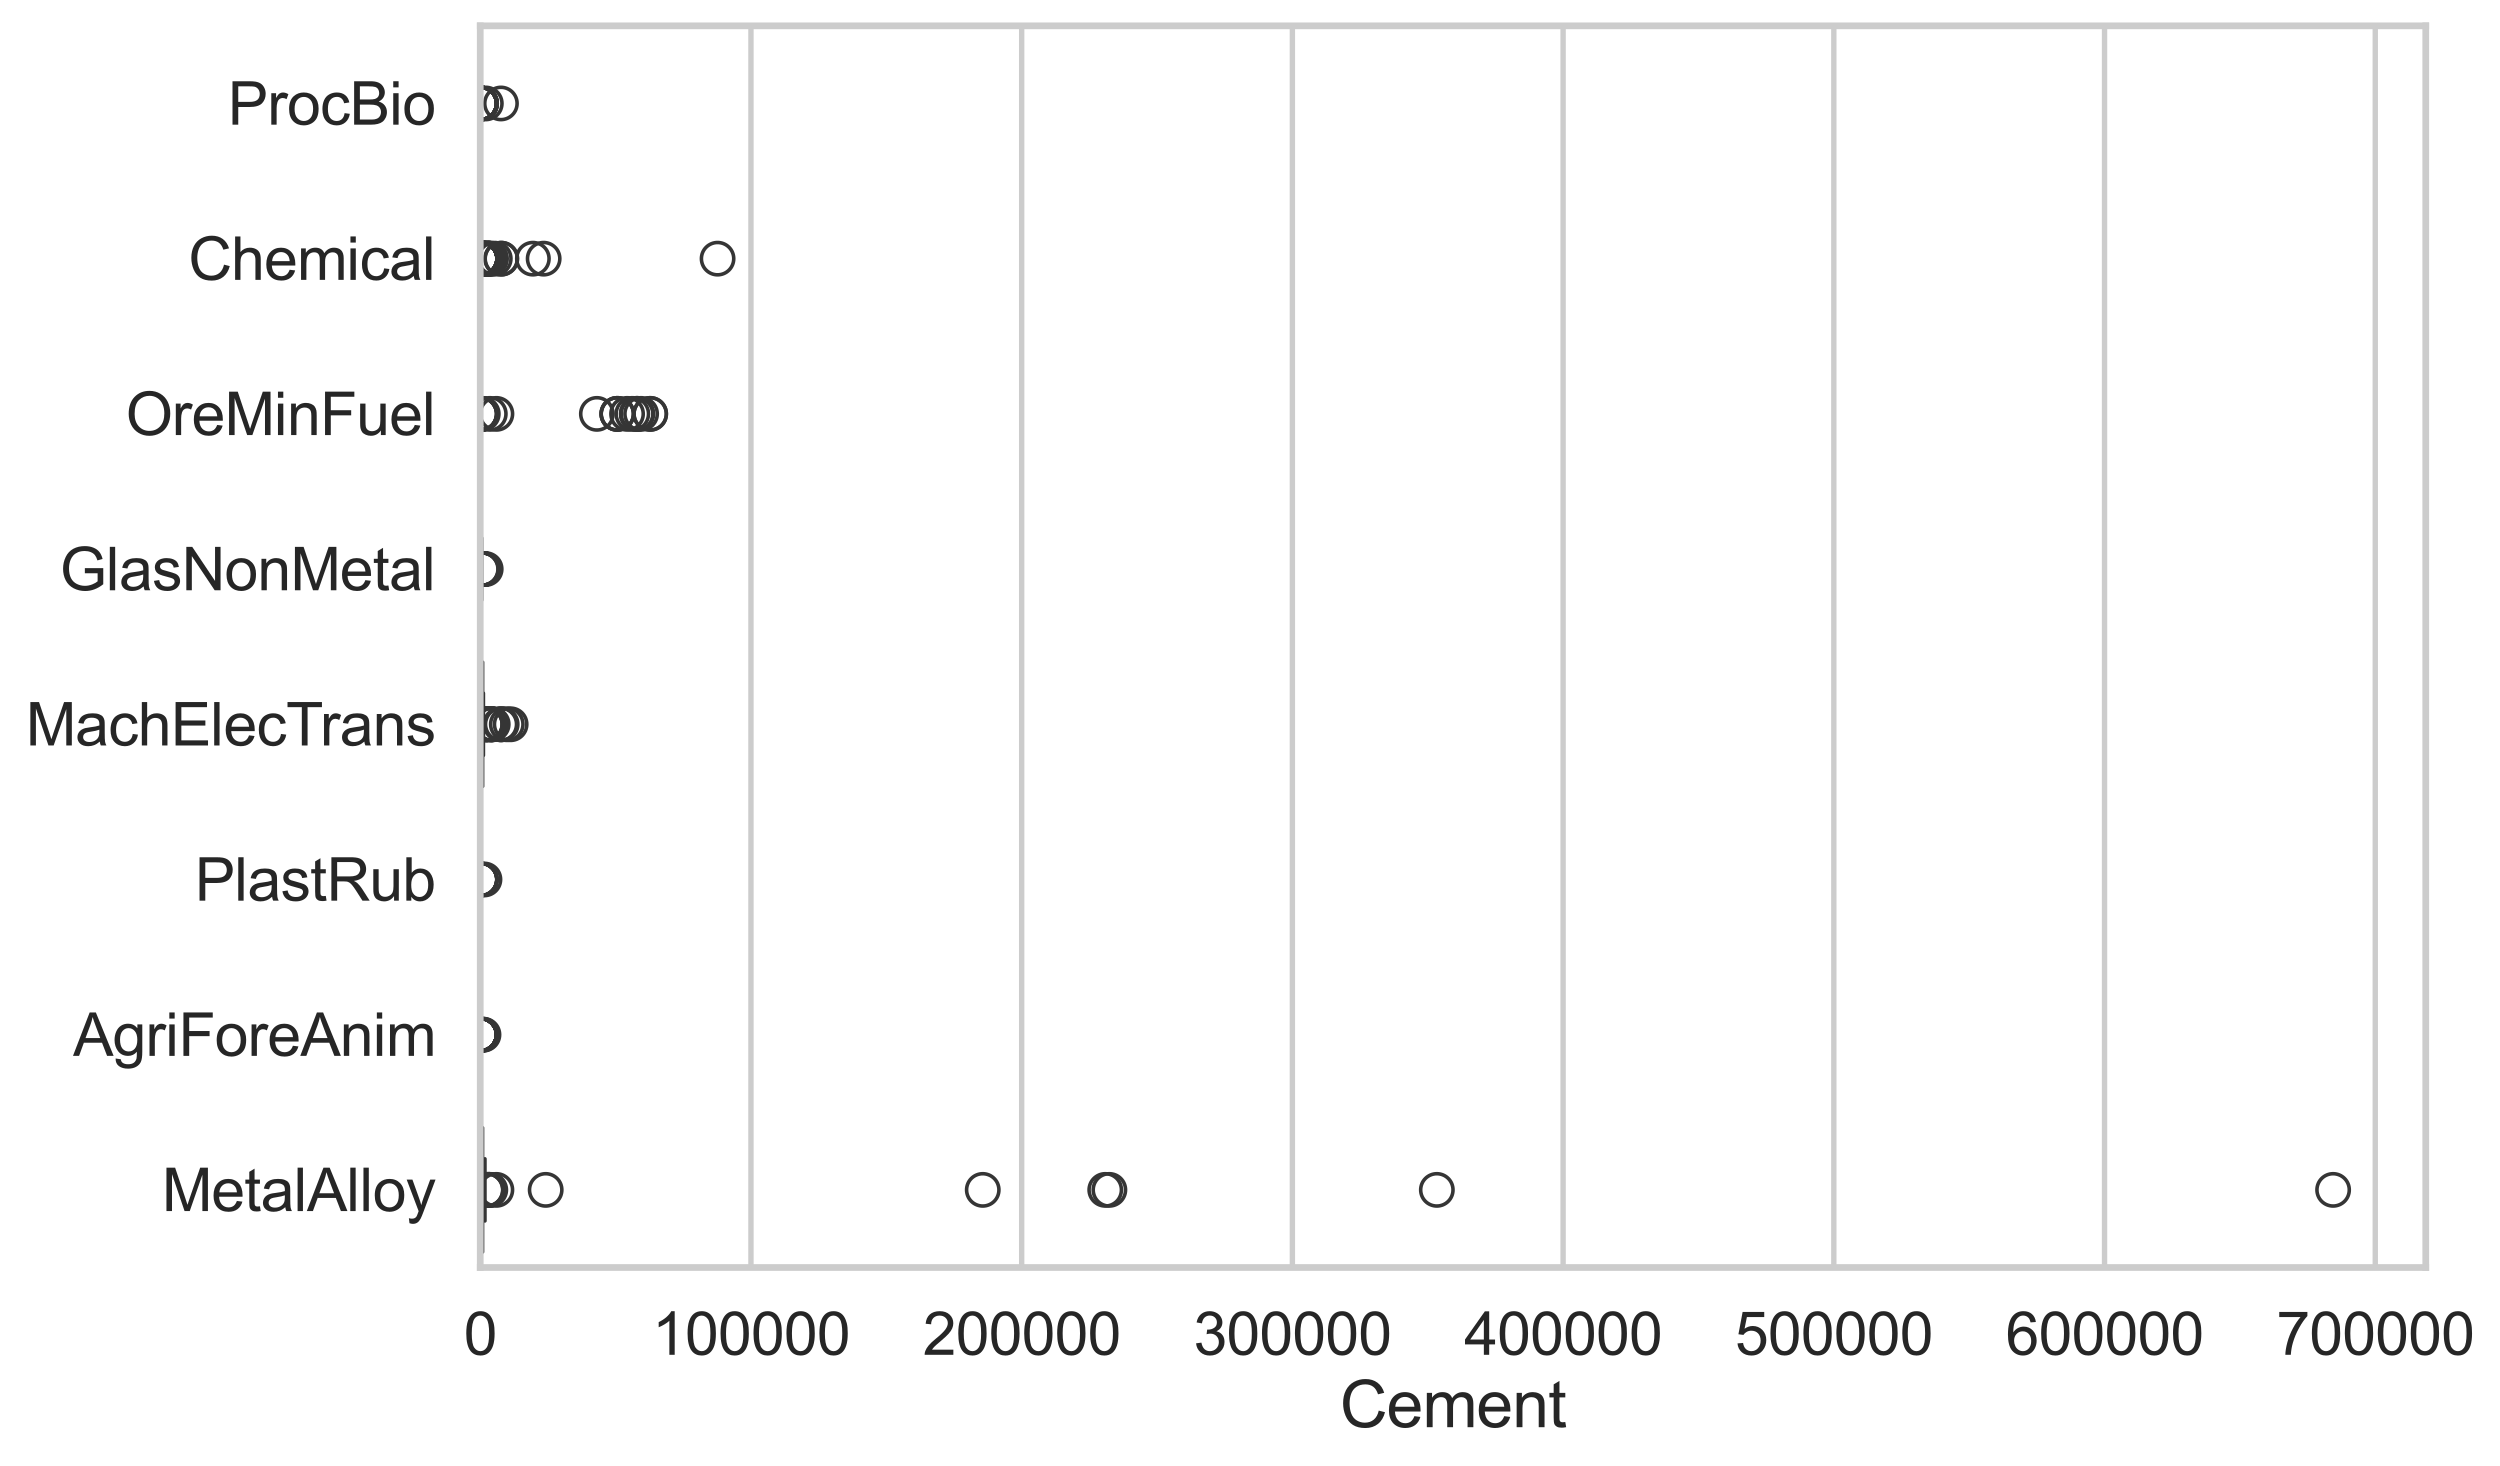 <?xml version="1.0" encoding="utf-8" standalone="no"?>
<!DOCTYPE svg PUBLIC "-//W3C//DTD SVG 1.1//EN"
  "http://www.w3.org/Graphics/SVG/1.1/DTD/svg11.dtd">
<svg xmlns:xlink="http://www.w3.org/1999/xlink" width="695.989pt" height="408.111pt" viewBox="0 0 695.989 408.111" xmlns="http://www.w3.org/2000/svg" version="1.1">
 <defs>
  <style type="text/css">*{stroke-linejoin: round; stroke-linecap: butt}</style>
 </defs>
 <g id="figure_1">
  <g id="patch_1">
   <path d="M 0 408.111 
L 695.989 408.111 
L 695.989 0 
L 0 0 
z
" style="fill: #ffffff"/>
  </g>
  <g id="axes_1">
   <g id="patch_2">
    <path d="M 133.697 352.86 
L 675.32 352.86 
L 675.32 7.2 
L 133.697 7.2 
z
" style="fill: #ffffff"/>
   </g>
   <g id="matplotlib.axis_1">
    <g id="xtick_1">
     <g id="line2d_1">
      <path d="M 133.697 352.86 
L 133.697 7.2 
" clip-path="url(#pc58d901921)" style="fill: none; stroke: #cccccc; stroke-width: 1.5; stroke-linecap: round"/>
     </g>
     <g id="text_1">
      <!-- 0 -->
      <g style="fill: #262626" transform="translate(129.109 377.17) scale(0.165 -0.165)">
       <defs>
        <path id="ArialMT-30" d="M 266 2259 
Q 266 3072 433 3567 
Q 600 4063 929 4331 
Q 1259 4600 1759 4600 
Q 2128 4600 2406 4451 
Q 2684 4303 2865 4023 
Q 3047 3744 3150 3342 
Q 3253 2941 3253 2259 
Q 3253 1453 3087 958 
Q 2922 463 2592 192 
Q 2263 -78 1759 -78 
Q 1097 -78 719 397 
Q 266 969 266 2259 
z
M 844 2259 
Q 844 1131 1108 757 
Q 1372 384 1759 384 
Q 2147 384 2411 759 
Q 2675 1134 2675 2259 
Q 2675 3391 2411 3762 
Q 2147 4134 1753 4134 
Q 1366 4134 1134 3806 
Q 844 3388 844 2259 
z
" transform="scale(0.016)"/>
       </defs>
       <use xlink:href="#ArialMT-30"/>
      </g>
     </g>
    </g>
    <g id="xtick_2">
     <g id="line2d_2">
      <path d="M 209.063 352.86 
L 209.063 7.2 
" clip-path="url(#pc58d901921)" style="fill: none; stroke: #cccccc; stroke-width: 1.5; stroke-linecap: round"/>
     </g>
     <g id="text_2">
      <!-- 100000 -->
      <g style="fill: #262626" transform="translate(181.537 377.17) scale(0.165 -0.165)">
       <defs>
        <path id="ArialMT-31" d="M 2384 0 
L 1822 0 
L 1822 3584 
Q 1619 3391 1289 3197 
Q 959 3003 697 2906 
L 697 3450 
Q 1169 3672 1522 3987 
Q 1875 4303 2022 4600 
L 2384 4600 
L 2384 0 
z
" transform="scale(0.016)"/>
       </defs>
       <use xlink:href="#ArialMT-31"/>
       <use xlink:href="#ArialMT-30" transform="translate(55.615 0)"/>
       <use xlink:href="#ArialMT-30" transform="translate(111.23 0)"/>
       <use xlink:href="#ArialMT-30" transform="translate(166.846 0)"/>
       <use xlink:href="#ArialMT-30" transform="translate(222.461 0)"/>
       <use xlink:href="#ArialMT-30" transform="translate(278.076 0)"/>
      </g>
     </g>
    </g>
    <g id="xtick_3">
     <g id="line2d_3">
      <path d="M 284.43 352.86 
L 284.43 7.2 
" clip-path="url(#pc58d901921)" style="fill: none; stroke: #cccccc; stroke-width: 1.5; stroke-linecap: round"/>
     </g>
     <g id="text_3">
      <!-- 200000 -->
      <g style="fill: #262626" transform="translate(256.903 377.17) scale(0.165 -0.165)">
       <defs>
        <path id="ArialMT-32" d="M 3222 541 
L 3222 0 
L 194 0 
Q 188 203 259 391 
Q 375 700 629 1000 
Q 884 1300 1366 1694 
Q 2113 2306 2375 2664 
Q 2638 3022 2638 3341 
Q 2638 3675 2398 3904 
Q 2159 4134 1775 4134 
Q 1369 4134 1125 3890 
Q 881 3647 878 3216 
L 300 3275 
Q 359 3922 746 4261 
Q 1134 4600 1788 4600 
Q 2447 4600 2831 4234 
Q 3216 3869 3216 3328 
Q 3216 3053 3103 2787 
Q 2991 2522 2730 2228 
Q 2469 1934 1863 1422 
Q 1356 997 1212 845 
Q 1069 694 975 541 
L 3222 541 
z
" transform="scale(0.016)"/>
       </defs>
       <use xlink:href="#ArialMT-32"/>
       <use xlink:href="#ArialMT-30" transform="translate(55.615 0)"/>
       <use xlink:href="#ArialMT-30" transform="translate(111.23 0)"/>
       <use xlink:href="#ArialMT-30" transform="translate(166.846 0)"/>
       <use xlink:href="#ArialMT-30" transform="translate(222.461 0)"/>
       <use xlink:href="#ArialMT-30" transform="translate(278.076 0)"/>
      </g>
     </g>
    </g>
    <g id="xtick_4">
     <g id="line2d_4">
      <path d="M 359.796 352.86 
L 359.796 7.2 
" clip-path="url(#pc58d901921)" style="fill: none; stroke: #cccccc; stroke-width: 1.5; stroke-linecap: round"/>
     </g>
     <g id="text_4">
      <!-- 300000 -->
      <g style="fill: #262626" transform="translate(332.27 377.17) scale(0.165 -0.165)">
       <defs>
        <path id="ArialMT-33" d="M 269 1209 
L 831 1284 
Q 928 806 1161 595 
Q 1394 384 1728 384 
Q 2125 384 2398 659 
Q 2672 934 2672 1341 
Q 2672 1728 2419 1979 
Q 2166 2231 1775 2231 
Q 1616 2231 1378 2169 
L 1441 2663 
Q 1497 2656 1531 2656 
Q 1891 2656 2178 2843 
Q 2466 3031 2466 3422 
Q 2466 3731 2256 3934 
Q 2047 4138 1716 4138 
Q 1388 4138 1169 3931 
Q 950 3725 888 3313 
L 325 3413 
Q 428 3978 793 4289 
Q 1159 4600 1703 4600 
Q 2078 4600 2393 4439 
Q 2709 4278 2876 4000 
Q 3044 3722 3044 3409 
Q 3044 3113 2884 2869 
Q 2725 2625 2413 2481 
Q 2819 2388 3044 2092 
Q 3269 1797 3269 1353 
Q 3269 753 2831 336 
Q 2394 -81 1725 -81 
Q 1122 -81 723 278 
Q 325 638 269 1209 
z
" transform="scale(0.016)"/>
       </defs>
       <use xlink:href="#ArialMT-33"/>
       <use xlink:href="#ArialMT-30" transform="translate(55.615 0)"/>
       <use xlink:href="#ArialMT-30" transform="translate(111.23 0)"/>
       <use xlink:href="#ArialMT-30" transform="translate(166.846 0)"/>
       <use xlink:href="#ArialMT-30" transform="translate(222.461 0)"/>
       <use xlink:href="#ArialMT-30" transform="translate(278.076 0)"/>
      </g>
     </g>
    </g>
    <g id="xtick_5">
     <g id="line2d_5">
      <path d="M 435.163 352.86 
L 435.163 7.2 
" clip-path="url(#pc58d901921)" style="fill: none; stroke: #cccccc; stroke-width: 1.5; stroke-linecap: round"/>
     </g>
     <g id="text_5">
      <!-- 400000 -->
      <g style="fill: #262626" transform="translate(407.636 377.17) scale(0.165 -0.165)">
       <defs>
        <path id="ArialMT-34" d="M 2069 0 
L 2069 1097 
L 81 1097 
L 81 1613 
L 2172 4581 
L 2631 4581 
L 2631 1613 
L 3250 1613 
L 3250 1097 
L 2631 1097 
L 2631 0 
L 2069 0 
z
M 2069 1613 
L 2069 3678 
L 634 1613 
L 2069 1613 
z
" transform="scale(0.016)"/>
       </defs>
       <use xlink:href="#ArialMT-34"/>
       <use xlink:href="#ArialMT-30" transform="translate(55.615 0)"/>
       <use xlink:href="#ArialMT-30" transform="translate(111.23 0)"/>
       <use xlink:href="#ArialMT-30" transform="translate(166.846 0)"/>
       <use xlink:href="#ArialMT-30" transform="translate(222.461 0)"/>
       <use xlink:href="#ArialMT-30" transform="translate(278.076 0)"/>
      </g>
     </g>
    </g>
    <g id="xtick_6">
     <g id="line2d_6">
      <path d="M 510.529 352.86 
L 510.529 7.2 
" clip-path="url(#pc58d901921)" style="fill: none; stroke: #cccccc; stroke-width: 1.5; stroke-linecap: round"/>
     </g>
     <g id="text_6">
      <!-- 500000 -->
      <g style="fill: #262626" transform="translate(483.003 377.17) scale(0.165 -0.165)">
       <defs>
        <path id="ArialMT-35" d="M 266 1200 
L 856 1250 
Q 922 819 1161 601 
Q 1400 384 1738 384 
Q 2144 384 2425 690 
Q 2706 997 2706 1503 
Q 2706 1984 2436 2262 
Q 2166 2541 1728 2541 
Q 1456 2541 1237 2417 
Q 1019 2294 894 2097 
L 366 2166 
L 809 4519 
L 3088 4519 
L 3088 3981 
L 1259 3981 
L 1013 2750 
Q 1425 3038 1878 3038 
Q 2478 3038 2890 2622 
Q 3303 2206 3303 1553 
Q 3303 931 2941 478 
Q 2500 -78 1738 -78 
Q 1113 -78 717 272 
Q 322 622 266 1200 
z
" transform="scale(0.016)"/>
       </defs>
       <use xlink:href="#ArialMT-35"/>
       <use xlink:href="#ArialMT-30" transform="translate(55.615 0)"/>
       <use xlink:href="#ArialMT-30" transform="translate(111.23 0)"/>
       <use xlink:href="#ArialMT-30" transform="translate(166.846 0)"/>
       <use xlink:href="#ArialMT-30" transform="translate(222.461 0)"/>
       <use xlink:href="#ArialMT-30" transform="translate(278.076 0)"/>
      </g>
     </g>
    </g>
    <g id="xtick_7">
     <g id="line2d_7">
      <path d="M 585.896 352.86 
L 585.896 7.2 
" clip-path="url(#pc58d901921)" style="fill: none; stroke: #cccccc; stroke-width: 1.5; stroke-linecap: round"/>
     </g>
     <g id="text_7">
      <!-- 600000 -->
      <g style="fill: #262626" transform="translate(558.369 377.17) scale(0.165 -0.165)">
       <defs>
        <path id="ArialMT-36" d="M 3184 3459 
L 2625 3416 
Q 2550 3747 2413 3897 
Q 2184 4138 1850 4138 
Q 1581 4138 1378 3988 
Q 1113 3794 959 3422 
Q 806 3050 800 2363 
Q 1003 2672 1297 2822 
Q 1591 2972 1913 2972 
Q 2475 2972 2870 2558 
Q 3266 2144 3266 1488 
Q 3266 1056 3080 686 
Q 2894 316 2569 119 
Q 2244 -78 1831 -78 
Q 1128 -78 684 439 
Q 241 956 241 2144 
Q 241 3472 731 4075 
Q 1159 4600 1884 4600 
Q 2425 4600 2770 4297 
Q 3116 3994 3184 3459 
z
M 888 1484 
Q 888 1194 1011 928 
Q 1134 663 1356 523 
Q 1578 384 1822 384 
Q 2178 384 2434 671 
Q 2691 959 2691 1453 
Q 2691 1928 2437 2201 
Q 2184 2475 1800 2475 
Q 1419 2475 1153 2201 
Q 888 1928 888 1484 
z
" transform="scale(0.016)"/>
       </defs>
       <use xlink:href="#ArialMT-36"/>
       <use xlink:href="#ArialMT-30" transform="translate(55.615 0)"/>
       <use xlink:href="#ArialMT-30" transform="translate(111.23 0)"/>
       <use xlink:href="#ArialMT-30" transform="translate(166.846 0)"/>
       <use xlink:href="#ArialMT-30" transform="translate(222.461 0)"/>
       <use xlink:href="#ArialMT-30" transform="translate(278.076 0)"/>
      </g>
     </g>
    </g>
    <g id="xtick_8">
     <g id="line2d_8">
      <path d="M 661.262 352.86 
L 661.262 7.2 
" clip-path="url(#pc58d901921)" style="fill: none; stroke: #cccccc; stroke-width: 1.5; stroke-linecap: round"/>
     </g>
     <g id="text_8">
      <!-- 700000 -->
      <g style="fill: #262626" transform="translate(633.735 377.17) scale(0.165 -0.165)">
       <defs>
        <path id="ArialMT-37" d="M 303 3981 
L 303 4522 
L 3269 4522 
L 3269 4084 
Q 2831 3619 2401 2847 
Q 1972 2075 1738 1259 
Q 1569 684 1522 0 
L 944 0 
Q 953 541 1156 1306 
Q 1359 2072 1739 2783 
Q 2119 3494 2547 3981 
L 303 3981 
z
" transform="scale(0.016)"/>
       </defs>
       <use xlink:href="#ArialMT-37"/>
       <use xlink:href="#ArialMT-30" transform="translate(55.615 0)"/>
       <use xlink:href="#ArialMT-30" transform="translate(111.23 0)"/>
       <use xlink:href="#ArialMT-30" transform="translate(166.846 0)"/>
       <use xlink:href="#ArialMT-30" transform="translate(222.461 0)"/>
       <use xlink:href="#ArialMT-30" transform="translate(278.076 0)"/>
      </g>
     </g>
    </g>
    <g id="text_9">
     <!-- Cement -->
     <g style="fill: #262626" transform="translate(372.997 397.334) scale(0.18 -0.18)">
      <defs>
       <path id="ArialMT-43" d="M 3763 1606 
L 4369 1453 
Q 4178 706 3683 314 
Q 3188 -78 2472 -78 
Q 1731 -78 1267 223 
Q 803 525 561 1097 
Q 319 1669 319 2325 
Q 319 3041 592 3573 
Q 866 4106 1370 4382 
Q 1875 4659 2481 4659 
Q 3169 4659 3637 4309 
Q 4106 3959 4291 3325 
L 3694 3184 
Q 3534 3684 3231 3912 
Q 2928 4141 2469 4141 
Q 1941 4141 1586 3887 
Q 1231 3634 1087 3207 
Q 944 2781 944 2328 
Q 944 1744 1114 1308 
Q 1284 872 1643 656 
Q 2003 441 2422 441 
Q 2931 441 3284 734 
Q 3638 1028 3763 1606 
z
" transform="scale(0.016)"/>
       <path id="ArialMT-65" d="M 2694 1069 
L 3275 997 
Q 3138 488 2766 206 
Q 2394 -75 1816 -75 
Q 1088 -75 661 373 
Q 234 822 234 1631 
Q 234 2469 665 2931 
Q 1097 3394 1784 3394 
Q 2450 3394 2872 2941 
Q 3294 2488 3294 1666 
Q 3294 1616 3291 1516 
L 816 1516 
Q 847 969 1125 678 
Q 1403 388 1819 388 
Q 2128 388 2347 550 
Q 2566 713 2694 1069 
z
M 847 1978 
L 2700 1978 
Q 2663 2397 2488 2606 
Q 2219 2931 1791 2931 
Q 1403 2931 1139 2672 
Q 875 2413 847 1978 
z
" transform="scale(0.016)"/>
       <path id="ArialMT-6d" d="M 422 0 
L 422 3319 
L 925 3319 
L 925 2853 
Q 1081 3097 1340 3245 
Q 1600 3394 1931 3394 
Q 2300 3394 2536 3241 
Q 2772 3088 2869 2813 
Q 3263 3394 3894 3394 
Q 4388 3394 4653 3120 
Q 4919 2847 4919 2278 
L 4919 0 
L 4359 0 
L 4359 2091 
Q 4359 2428 4304 2576 
Q 4250 2725 4106 2815 
Q 3963 2906 3769 2906 
Q 3419 2906 3187 2673 
Q 2956 2441 2956 1928 
L 2956 0 
L 2394 0 
L 2394 2156 
Q 2394 2531 2256 2718 
Q 2119 2906 1806 2906 
Q 1569 2906 1367 2781 
Q 1166 2656 1075 2415 
Q 984 2175 984 1722 
L 984 0 
L 422 0 
z
" transform="scale(0.016)"/>
       <path id="ArialMT-6e" d="M 422 0 
L 422 3319 
L 928 3319 
L 928 2847 
Q 1294 3394 1984 3394 
Q 2284 3394 2536 3286 
Q 2788 3178 2913 3003 
Q 3038 2828 3088 2588 
Q 3119 2431 3119 2041 
L 3119 0 
L 2556 0 
L 2556 2019 
Q 2556 2363 2490 2533 
Q 2425 2703 2258 2804 
Q 2091 2906 1866 2906 
Q 1506 2906 1245 2678 
Q 984 2450 984 1813 
L 984 0 
L 422 0 
z
" transform="scale(0.016)"/>
       <path id="ArialMT-74" d="M 1650 503 
L 1731 6 
Q 1494 -44 1306 -44 
Q 1000 -44 831 53 
Q 663 150 594 308 
Q 525 466 525 972 
L 525 2881 
L 113 2881 
L 113 3319 
L 525 3319 
L 525 4141 
L 1084 4478 
L 1084 3319 
L 1650 3319 
L 1650 2881 
L 1084 2881 
L 1084 941 
Q 1084 700 1114 631 
Q 1144 563 1211 522 
Q 1278 481 1403 481 
Q 1497 481 1650 503 
z
" transform="scale(0.016)"/>
      </defs>
      <use xlink:href="#ArialMT-43"/>
      <use xlink:href="#ArialMT-65" transform="translate(72.217 0)"/>
      <use xlink:href="#ArialMT-6d" transform="translate(127.832 0)"/>
      <use xlink:href="#ArialMT-65" transform="translate(211.133 0)"/>
      <use xlink:href="#ArialMT-6e" transform="translate(266.748 0)"/>
      <use xlink:href="#ArialMT-74" transform="translate(322.363 0)"/>
     </g>
    </g>
   </g>
   <g id="matplotlib.axis_2">
    <g id="ytick_1">
     <g id="text_10">
      <!-- ProcBio -->
      <g style="fill: #262626" transform="translate(63.424 34.709) scale(0.165 -0.165)">
       <defs>
        <path id="ArialMT-50" d="M 494 0 
L 494 4581 
L 2222 4581 
Q 2678 4581 2919 4538 
Q 3256 4481 3484 4323 
Q 3713 4166 3852 3881 
Q 3991 3597 3991 3256 
Q 3991 2672 3619 2267 
Q 3247 1863 2275 1863 
L 1100 1863 
L 1100 0 
L 494 0 
z
M 1100 2403 
L 2284 2403 
Q 2872 2403 3119 2622 
Q 3366 2841 3366 3238 
Q 3366 3525 3220 3729 
Q 3075 3934 2838 4000 
Q 2684 4041 2272 4041 
L 1100 4041 
L 1100 2403 
z
" transform="scale(0.016)"/>
        <path id="ArialMT-72" d="M 416 0 
L 416 3319 
L 922 3319 
L 922 2816 
Q 1116 3169 1280 3281 
Q 1444 3394 1641 3394 
Q 1925 3394 2219 3213 
L 2025 2691 
Q 1819 2813 1613 2813 
Q 1428 2813 1281 2702 
Q 1134 2591 1072 2394 
Q 978 2094 978 1738 
L 978 0 
L 416 0 
z
" transform="scale(0.016)"/>
        <path id="ArialMT-6f" d="M 213 1659 
Q 213 2581 725 3025 
Q 1153 3394 1769 3394 
Q 2453 3394 2887 2945 
Q 3322 2497 3322 1706 
Q 3322 1066 3130 698 
Q 2938 331 2570 128 
Q 2203 -75 1769 -75 
Q 1072 -75 642 372 
Q 213 819 213 1659 
z
M 791 1659 
Q 791 1022 1069 705 
Q 1347 388 1769 388 
Q 2188 388 2466 706 
Q 2744 1025 2744 1678 
Q 2744 2294 2464 2611 
Q 2184 2928 1769 2928 
Q 1347 2928 1069 2612 
Q 791 2297 791 1659 
z
" transform="scale(0.016)"/>
        <path id="ArialMT-63" d="M 2588 1216 
L 3141 1144 
Q 3050 572 2676 248 
Q 2303 -75 1759 -75 
Q 1078 -75 664 370 
Q 250 816 250 1647 
Q 250 2184 428 2587 
Q 606 2991 970 3192 
Q 1334 3394 1763 3394 
Q 2303 3394 2647 3120 
Q 2991 2847 3088 2344 
L 2541 2259 
Q 2463 2594 2264 2762 
Q 2066 2931 1784 2931 
Q 1359 2931 1093 2626 
Q 828 2322 828 1663 
Q 828 994 1084 691 
Q 1341 388 1753 388 
Q 2084 388 2306 591 
Q 2528 794 2588 1216 
z
" transform="scale(0.016)"/>
        <path id="ArialMT-42" d="M 469 0 
L 469 4581 
L 2188 4581 
Q 2713 4581 3030 4442 
Q 3347 4303 3526 4014 
Q 3706 3725 3706 3409 
Q 3706 3116 3547 2856 
Q 3388 2597 3066 2438 
Q 3481 2316 3704 2022 
Q 3928 1728 3928 1328 
Q 3928 1006 3792 729 
Q 3656 453 3456 303 
Q 3256 153 2954 76 
Q 2653 0 2216 0 
L 469 0 
z
M 1075 2656 
L 2066 2656 
Q 2469 2656 2644 2709 
Q 2875 2778 2992 2937 
Q 3109 3097 3109 3338 
Q 3109 3566 3000 3739 
Q 2891 3913 2687 3977 
Q 2484 4041 1991 4041 
L 1075 4041 
L 1075 2656 
z
M 1075 541 
L 2216 541 
Q 2509 541 2628 563 
Q 2838 600 2978 687 
Q 3119 775 3209 942 
Q 3300 1109 3300 1328 
Q 3300 1584 3169 1773 
Q 3038 1963 2805 2039 
Q 2572 2116 2134 2116 
L 1075 2116 
L 1075 541 
z
" transform="scale(0.016)"/>
        <path id="ArialMT-69" d="M 425 3934 
L 425 4581 
L 988 4581 
L 988 3934 
L 425 3934 
z
M 425 0 
L 425 3319 
L 988 3319 
L 988 0 
L 425 0 
z
" transform="scale(0.016)"/>
       </defs>
       <use xlink:href="#ArialMT-50"/>
       <use xlink:href="#ArialMT-72" transform="translate(66.699 0)"/>
       <use xlink:href="#ArialMT-6f" transform="translate(100 0)"/>
       <use xlink:href="#ArialMT-63" transform="translate(155.615 0)"/>
       <use xlink:href="#ArialMT-42" transform="translate(205.615 0)"/>
       <use xlink:href="#ArialMT-69" transform="translate(272.314 0)"/>
       <use xlink:href="#ArialMT-6f" transform="translate(294.531 0)"/>
      </g>
     </g>
    </g>
    <g id="ytick_2">
     <g id="text_11">
      <!-- Chemical -->
      <g style="fill: #262626" transform="translate(52.428 77.916) scale(0.165 -0.165)">
       <defs>
        <path id="ArialMT-68" d="M 422 0 
L 422 4581 
L 984 4581 
L 984 2938 
Q 1378 3394 1978 3394 
Q 2347 3394 2619 3248 
Q 2891 3103 3008 2847 
Q 3125 2591 3125 2103 
L 3125 0 
L 2563 0 
L 2563 2103 
Q 2563 2525 2380 2717 
Q 2197 2909 1863 2909 
Q 1613 2909 1392 2779 
Q 1172 2650 1078 2428 
Q 984 2206 984 1816 
L 984 0 
L 422 0 
z
" transform="scale(0.016)"/>
        <path id="ArialMT-61" d="M 2588 409 
Q 2275 144 1986 34 
Q 1697 -75 1366 -75 
Q 819 -75 525 192 
Q 231 459 231 875 
Q 231 1119 342 1320 
Q 453 1522 633 1644 
Q 813 1766 1038 1828 
Q 1203 1872 1538 1913 
Q 2219 1994 2541 2106 
Q 2544 2222 2544 2253 
Q 2544 2597 2384 2738 
Q 2169 2928 1744 2928 
Q 1347 2928 1158 2789 
Q 969 2650 878 2297 
L 328 2372 
Q 403 2725 575 2942 
Q 747 3159 1072 3276 
Q 1397 3394 1825 3394 
Q 2250 3394 2515 3294 
Q 2781 3194 2906 3042 
Q 3031 2891 3081 2659 
Q 3109 2516 3109 2141 
L 3109 1391 
Q 3109 606 3145 398 
Q 3181 191 3288 0 
L 2700 0 
Q 2613 175 2588 409 
z
M 2541 1666 
Q 2234 1541 1622 1453 
Q 1275 1403 1131 1340 
Q 988 1278 909 1158 
Q 831 1038 831 891 
Q 831 666 1001 516 
Q 1172 366 1500 366 
Q 1825 366 2078 508 
Q 2331 650 2450 897 
Q 2541 1088 2541 1459 
L 2541 1666 
z
" transform="scale(0.016)"/>
        <path id="ArialMT-6c" d="M 409 0 
L 409 4581 
L 972 4581 
L 972 0 
L 409 0 
z
" transform="scale(0.016)"/>
       </defs>
       <use xlink:href="#ArialMT-43"/>
       <use xlink:href="#ArialMT-68" transform="translate(72.217 0)"/>
       <use xlink:href="#ArialMT-65" transform="translate(127.832 0)"/>
       <use xlink:href="#ArialMT-6d" transform="translate(183.447 0)"/>
       <use xlink:href="#ArialMT-69" transform="translate(266.748 0)"/>
       <use xlink:href="#ArialMT-63" transform="translate(288.965 0)"/>
       <use xlink:href="#ArialMT-61" transform="translate(338.965 0)"/>
       <use xlink:href="#ArialMT-6c" transform="translate(394.58 0)"/>
      </g>
     </g>
    </g>
    <g id="ytick_3">
     <g id="text_12">
      <!-- OreMinFuel -->
      <g style="fill: #262626" transform="translate(35.013 121.124) scale(0.165 -0.165)">
       <defs>
        <path id="ArialMT-4f" d="M 309 2231 
Q 309 3372 921 4017 
Q 1534 4663 2503 4663 
Q 3138 4663 3647 4359 
Q 4156 4056 4423 3514 
Q 4691 2972 4691 2284 
Q 4691 1588 4409 1038 
Q 4128 488 3612 205 
Q 3097 -78 2500 -78 
Q 1853 -78 1343 234 
Q 834 547 571 1087 
Q 309 1628 309 2231 
z
M 934 2222 
Q 934 1394 1379 917 
Q 1825 441 2497 441 
Q 3181 441 3623 922 
Q 4066 1403 4066 2288 
Q 4066 2847 3877 3264 
Q 3688 3681 3323 3911 
Q 2959 4141 2506 4141 
Q 1863 4141 1398 3698 
Q 934 3256 934 2222 
z
" transform="scale(0.016)"/>
        <path id="ArialMT-4d" d="M 475 0 
L 475 4581 
L 1388 4581 
L 2472 1338 
Q 2622 884 2691 659 
Q 2769 909 2934 1394 
L 4031 4581 
L 4847 4581 
L 4847 0 
L 4263 0 
L 4263 3834 
L 2931 0 
L 2384 0 
L 1059 3900 
L 1059 0 
L 475 0 
z
" transform="scale(0.016)"/>
        <path id="ArialMT-46" d="M 525 0 
L 525 4581 
L 3616 4581 
L 3616 4041 
L 1131 4041 
L 1131 2622 
L 3281 2622 
L 3281 2081 
L 1131 2081 
L 1131 0 
L 525 0 
z
" transform="scale(0.016)"/>
        <path id="ArialMT-75" d="M 2597 0 
L 2597 488 
Q 2209 -75 1544 -75 
Q 1250 -75 995 37 
Q 741 150 617 320 
Q 494 491 444 738 
Q 409 903 409 1263 
L 409 3319 
L 972 3319 
L 972 1478 
Q 972 1038 1006 884 
Q 1059 663 1231 536 
Q 1403 409 1656 409 
Q 1909 409 2131 539 
Q 2353 669 2445 892 
Q 2538 1116 2538 1541 
L 2538 3319 
L 3100 3319 
L 3100 0 
L 2597 0 
z
" transform="scale(0.016)"/>
       </defs>
       <use xlink:href="#ArialMT-4f"/>
       <use xlink:href="#ArialMT-72" transform="translate(77.783 0)"/>
       <use xlink:href="#ArialMT-65" transform="translate(111.084 0)"/>
       <use xlink:href="#ArialMT-4d" transform="translate(166.699 0)"/>
       <use xlink:href="#ArialMT-69" transform="translate(250 0)"/>
       <use xlink:href="#ArialMT-6e" transform="translate(272.217 0)"/>
       <use xlink:href="#ArialMT-46" transform="translate(327.832 0)"/>
       <use xlink:href="#ArialMT-75" transform="translate(388.916 0)"/>
       <use xlink:href="#ArialMT-65" transform="translate(444.531 0)"/>
       <use xlink:href="#ArialMT-6c" transform="translate(500.146 0)"/>
      </g>
     </g>
    </g>
    <g id="ytick_4">
     <g id="text_13">
      <!-- GlasNonMetal -->
      <g style="fill: #262626" transform="translate(16.659 164.331) scale(0.165 -0.165)">
       <defs>
        <path id="ArialMT-47" d="M 2638 1797 
L 2638 2334 
L 4578 2338 
L 4578 638 
Q 4131 281 3656 101 
Q 3181 -78 2681 -78 
Q 2006 -78 1454 211 
Q 903 500 622 1047 
Q 341 1594 341 2269 
Q 341 2938 620 3517 
Q 900 4097 1425 4378 
Q 1950 4659 2634 4659 
Q 3131 4659 3532 4498 
Q 3934 4338 4162 4050 
Q 4391 3763 4509 3300 
L 3963 3150 
Q 3859 3500 3706 3700 
Q 3553 3900 3268 4020 
Q 2984 4141 2638 4141 
Q 2222 4141 1919 4014 
Q 1616 3888 1430 3681 
Q 1244 3475 1141 3228 
Q 966 2803 966 2306 
Q 966 1694 1177 1281 
Q 1388 869 1791 669 
Q 2194 469 2647 469 
Q 3041 469 3416 620 
Q 3791 772 3984 944 
L 3984 1797 
L 2638 1797 
z
" transform="scale(0.016)"/>
        <path id="ArialMT-73" d="M 197 991 
L 753 1078 
Q 800 744 1014 566 
Q 1228 388 1613 388 
Q 2000 388 2187 545 
Q 2375 703 2375 916 
Q 2375 1106 2209 1216 
Q 2094 1291 1634 1406 
Q 1016 1563 777 1677 
Q 538 1791 414 1992 
Q 291 2194 291 2438 
Q 291 2659 392 2848 
Q 494 3038 669 3163 
Q 800 3259 1026 3326 
Q 1253 3394 1513 3394 
Q 1903 3394 2198 3281 
Q 2494 3169 2634 2976 
Q 2775 2784 2828 2463 
L 2278 2388 
Q 2241 2644 2061 2787 
Q 1881 2931 1553 2931 
Q 1166 2931 1000 2803 
Q 834 2675 834 2503 
Q 834 2394 903 2306 
Q 972 2216 1119 2156 
Q 1203 2125 1616 2013 
Q 2213 1853 2448 1751 
Q 2684 1650 2818 1456 
Q 2953 1263 2953 975 
Q 2953 694 2789 445 
Q 2625 197 2315 61 
Q 2006 -75 1616 -75 
Q 969 -75 630 194 
Q 291 463 197 991 
z
" transform="scale(0.016)"/>
        <path id="ArialMT-4e" d="M 488 0 
L 488 4581 
L 1109 4581 
L 3516 984 
L 3516 4581 
L 4097 4581 
L 4097 0 
L 3475 0 
L 1069 3600 
L 1069 0 
L 488 0 
z
" transform="scale(0.016)"/>
       </defs>
       <use xlink:href="#ArialMT-47"/>
       <use xlink:href="#ArialMT-6c" transform="translate(77.783 0)"/>
       <use xlink:href="#ArialMT-61" transform="translate(100 0)"/>
       <use xlink:href="#ArialMT-73" transform="translate(155.615 0)"/>
       <use xlink:href="#ArialMT-4e" transform="translate(205.615 0)"/>
       <use xlink:href="#ArialMT-6f" transform="translate(277.832 0)"/>
       <use xlink:href="#ArialMT-6e" transform="translate(333.447 0)"/>
       <use xlink:href="#ArialMT-4d" transform="translate(389.062 0)"/>
       <use xlink:href="#ArialMT-65" transform="translate(472.363 0)"/>
       <use xlink:href="#ArialMT-74" transform="translate(527.979 0)"/>
       <use xlink:href="#ArialMT-61" transform="translate(555.762 0)"/>
       <use xlink:href="#ArialMT-6c" transform="translate(611.377 0)"/>
      </g>
     </g>
    </g>
    <g id="ytick_5">
     <g id="text_14">
      <!-- MachElecTrans -->
      <g style="fill: #262626" transform="translate(7.2 207.539) scale(0.165 -0.165)">
       <defs>
        <path id="ArialMT-45" d="M 506 0 
L 506 4581 
L 3819 4581 
L 3819 4041 
L 1113 4041 
L 1113 2638 
L 3647 2638 
L 3647 2100 
L 1113 2100 
L 1113 541 
L 3925 541 
L 3925 0 
L 506 0 
z
" transform="scale(0.016)"/>
        <path id="ArialMT-54" d="M 1659 0 
L 1659 4041 
L 150 4041 
L 150 4581 
L 3781 4581 
L 3781 4041 
L 2266 4041 
L 2266 0 
L 1659 0 
z
" transform="scale(0.016)"/>
       </defs>
       <use xlink:href="#ArialMT-4d"/>
       <use xlink:href="#ArialMT-61" transform="translate(83.301 0)"/>
       <use xlink:href="#ArialMT-63" transform="translate(138.916 0)"/>
       <use xlink:href="#ArialMT-68" transform="translate(188.916 0)"/>
       <use xlink:href="#ArialMT-45" transform="translate(244.531 0)"/>
       <use xlink:href="#ArialMT-6c" transform="translate(311.23 0)"/>
       <use xlink:href="#ArialMT-65" transform="translate(333.447 0)"/>
       <use xlink:href="#ArialMT-63" transform="translate(389.062 0)"/>
       <use xlink:href="#ArialMT-54" transform="translate(439.062 0)"/>
       <use xlink:href="#ArialMT-72" transform="translate(496.396 0)"/>
       <use xlink:href="#ArialMT-61" transform="translate(529.697 0)"/>
       <use xlink:href="#ArialMT-6e" transform="translate(585.312 0)"/>
       <use xlink:href="#ArialMT-73" transform="translate(640.928 0)"/>
      </g>
     </g>
    </g>
    <g id="ytick_6">
     <g id="text_15">
      <!-- PlastRub -->
      <g style="fill: #262626" transform="translate(54.248 250.746) scale(0.165 -0.165)">
       <defs>
        <path id="ArialMT-52" d="M 503 0 
L 503 4581 
L 2534 4581 
Q 3147 4581 3465 4457 
Q 3784 4334 3975 4021 
Q 4166 3709 4166 3331 
Q 4166 2844 3850 2509 
Q 3534 2175 2875 2084 
Q 3116 1969 3241 1856 
Q 3506 1613 3744 1247 
L 4541 0 
L 3778 0 
L 3172 953 
Q 2906 1366 2734 1584 
Q 2563 1803 2427 1890 
Q 2291 1978 2150 2013 
Q 2047 2034 1813 2034 
L 1109 2034 
L 1109 0 
L 503 0 
z
M 1109 2559 
L 2413 2559 
Q 2828 2559 3062 2645 
Q 3297 2731 3419 2920 
Q 3541 3109 3541 3331 
Q 3541 3656 3305 3865 
Q 3069 4075 2559 4075 
L 1109 4075 
L 1109 2559 
z
" transform="scale(0.016)"/>
        <path id="ArialMT-62" d="M 941 0 
L 419 0 
L 419 4581 
L 981 4581 
L 981 2947 
Q 1338 3394 1891 3394 
Q 2197 3394 2470 3270 
Q 2744 3147 2920 2923 
Q 3097 2700 3197 2384 
Q 3297 2069 3297 1709 
Q 3297 856 2875 390 
Q 2453 -75 1863 -75 
Q 1275 -75 941 416 
L 941 0 
z
M 934 1684 
Q 934 1088 1097 822 
Q 1363 388 1816 388 
Q 2184 388 2453 708 
Q 2722 1028 2722 1663 
Q 2722 2313 2464 2622 
Q 2206 2931 1841 2931 
Q 1472 2931 1203 2611 
Q 934 2291 934 1684 
z
" transform="scale(0.016)"/>
       </defs>
       <use xlink:href="#ArialMT-50"/>
       <use xlink:href="#ArialMT-6c" transform="translate(66.699 0)"/>
       <use xlink:href="#ArialMT-61" transform="translate(88.916 0)"/>
       <use xlink:href="#ArialMT-73" transform="translate(144.531 0)"/>
       <use xlink:href="#ArialMT-74" transform="translate(194.531 0)"/>
       <use xlink:href="#ArialMT-52" transform="translate(222.314 0)"/>
       <use xlink:href="#ArialMT-75" transform="translate(294.531 0)"/>
       <use xlink:href="#ArialMT-62" transform="translate(350.146 0)"/>
      </g>
     </g>
    </g>
    <g id="ytick_7">
     <g id="text_16">
      <!-- AgriForeAnim -->
      <g style="fill: #262626" transform="translate(20.341 293.954) scale(0.165 -0.165)">
       <defs>
        <path id="ArialMT-41" d="M -9 0 
L 1750 4581 
L 2403 4581 
L 4278 0 
L 3588 0 
L 3053 1388 
L 1138 1388 
L 634 0 
L -9 0 
z
M 1313 1881 
L 2866 1881 
L 2388 3150 
Q 2169 3728 2063 4100 
Q 1975 3659 1816 3225 
L 1313 1881 
z
" transform="scale(0.016)"/>
        <path id="ArialMT-67" d="M 319 -275 
L 866 -356 
Q 900 -609 1056 -725 
Q 1266 -881 1628 -881 
Q 2019 -881 2231 -725 
Q 2444 -569 2519 -288 
Q 2563 -116 2559 434 
Q 2191 0 1641 0 
Q 956 0 581 494 
Q 206 988 206 1678 
Q 206 2153 378 2554 
Q 550 2956 876 3175 
Q 1203 3394 1644 3394 
Q 2231 3394 2613 2919 
L 2613 3319 
L 3131 3319 
L 3131 450 
Q 3131 -325 2973 -648 
Q 2816 -972 2473 -1159 
Q 2131 -1347 1631 -1347 
Q 1038 -1347 672 -1080 
Q 306 -813 319 -275 
z
M 784 1719 
Q 784 1066 1043 766 
Q 1303 466 1694 466 
Q 2081 466 2343 764 
Q 2606 1063 2606 1700 
Q 2606 2309 2336 2618 
Q 2066 2928 1684 2928 
Q 1309 2928 1046 2623 
Q 784 2319 784 1719 
z
" transform="scale(0.016)"/>
       </defs>
       <use xlink:href="#ArialMT-41"/>
       <use xlink:href="#ArialMT-67" transform="translate(66.699 0)"/>
       <use xlink:href="#ArialMT-72" transform="translate(122.314 0)"/>
       <use xlink:href="#ArialMT-69" transform="translate(155.615 0)"/>
       <use xlink:href="#ArialMT-46" transform="translate(177.832 0)"/>
       <use xlink:href="#ArialMT-6f" transform="translate(238.916 0)"/>
       <use xlink:href="#ArialMT-72" transform="translate(294.531 0)"/>
       <use xlink:href="#ArialMT-65" transform="translate(327.832 0)"/>
       <use xlink:href="#ArialMT-41" transform="translate(383.447 0)"/>
       <use xlink:href="#ArialMT-6e" transform="translate(450.146 0)"/>
       <use xlink:href="#ArialMT-69" transform="translate(505.762 0)"/>
       <use xlink:href="#ArialMT-6d" transform="translate(527.979 0)"/>
      </g>
     </g>
    </g>
    <g id="ytick_8">
     <g id="text_17">
      <!-- MetalAlloy -->
      <g style="fill: #262626" transform="translate(45.088 337.161) scale(0.165 -0.165)">
       <defs>
        <path id="ArialMT-79" d="M 397 -1278 
L 334 -750 
Q 519 -800 656 -800 
Q 844 -800 956 -737 
Q 1069 -675 1141 -563 
Q 1194 -478 1313 -144 
Q 1328 -97 1363 -6 
L 103 3319 
L 709 3319 
L 1400 1397 
Q 1534 1031 1641 628 
Q 1738 1016 1872 1384 
L 2581 3319 
L 3144 3319 
L 1881 -56 
Q 1678 -603 1566 -809 
Q 1416 -1088 1222 -1217 
Q 1028 -1347 759 -1347 
Q 597 -1347 397 -1278 
z
" transform="scale(0.016)"/>
       </defs>
       <use xlink:href="#ArialMT-4d"/>
       <use xlink:href="#ArialMT-65" transform="translate(83.301 0)"/>
       <use xlink:href="#ArialMT-74" transform="translate(138.916 0)"/>
       <use xlink:href="#ArialMT-61" transform="translate(166.699 0)"/>
       <use xlink:href="#ArialMT-6c" transform="translate(222.314 0)"/>
       <use xlink:href="#ArialMT-41" transform="translate(244.531 0)"/>
       <use xlink:href="#ArialMT-6c" transform="translate(311.23 0)"/>
       <use xlink:href="#ArialMT-6c" transform="translate(333.447 0)"/>
       <use xlink:href="#ArialMT-6f" transform="translate(355.664 0)"/>
       <use xlink:href="#ArialMT-79" transform="translate(411.279 0)"/>
      </g>
     </g>
    </g>
   </g>
   <g id="patch_3">
    <path d="M 133.699 11.521 
L 133.699 46.087 
L 133.712 46.087 
L 133.712 11.521 
L 133.699 11.521 
z
" clip-path="url(#pc58d901921)" style="fill: #ca74db; stroke: #353535; stroke-linejoin: miter"/>
   </g>
   <g id="line2d_9">
    <path d="M 133.699 28.804 
L 133.697 28.804 
" clip-path="url(#pc58d901921)" style="fill: none; stroke: #353535"/>
   </g>
   <g id="line2d_10">
    <path d="M 133.712 28.804 
L 133.727 28.804 
" clip-path="url(#pc58d901921)" style="fill: none; stroke: #353535"/>
   </g>
   <g id="line2d_11">
    <path d="M 133.697 20.162 
L 133.697 37.445 
" clip-path="url(#pc58d901921)" style="fill: none; stroke: #353535; stroke-linecap: round"/>
   </g>
   <g id="line2d_12">
    <path d="M 133.727 20.162 
L 133.727 37.445 
" clip-path="url(#pc58d901921)" style="fill: none; stroke: #353535; stroke-linecap: round"/>
   </g>
   <g id="line2d_13">
    <defs>
     <path id="m036b673edf" d="M 0 4.5 
C 1.193 4.5 2.338 4.026 3.182 3.182 
C 4.026 2.338 4.5 1.193 4.5 0 
C 4.5 -1.193 4.026 -2.338 3.182 -3.182 
C 2.338 -4.026 1.193 -4.5 0 -4.5 
C -1.193 -4.5 -2.338 -4.026 -3.182 -3.182 
C -4.026 -2.338 -4.5 -1.193 -4.5 0 
C -4.5 1.193 -4.026 2.338 -3.182 3.182 
C -2.338 4.026 -1.193 4.5 0 4.5 
z
" style="stroke: #353535"/>
    </defs>
    <g clip-path="url(#pc58d901921)">
     <use xlink:href="#m036b673edf" x="133.732" y="28.804" style="fill-opacity: 0; stroke: #353535"/>
     <use xlink:href="#m036b673edf" x="135.247" y="28.804" style="fill-opacity: 0; stroke: #353535"/>
     <use xlink:href="#m036b673edf" x="133.735" y="28.804" style="fill-opacity: 0; stroke: #353535"/>
     <use xlink:href="#m036b673edf" x="133.734" y="28.804" style="fill-opacity: 0; stroke: #353535"/>
     <use xlink:href="#m036b673edf" x="133.927" y="28.804" style="fill-opacity: 0; stroke: #353535"/>
     <use xlink:href="#m036b673edf" x="139.458" y="28.804" style="fill-opacity: 0; stroke: #353535"/>
     <use xlink:href="#m036b673edf" x="133.734" y="28.804" style="fill-opacity: 0; stroke: #353535"/>
     <use xlink:href="#m036b673edf" x="133.915" y="28.804" style="fill-opacity: 0; stroke: #353535"/>
     <use xlink:href="#m036b673edf" x="133.735" y="28.804" style="fill-opacity: 0; stroke: #353535"/>
     <use xlink:href="#m036b673edf" x="133.822" y="28.804" style="fill-opacity: 0; stroke: #353535"/>
     <use xlink:href="#m036b673edf" x="133.742" y="28.804" style="fill-opacity: 0; stroke: #353535"/>
     <use xlink:href="#m036b673edf" x="133.822" y="28.804" style="fill-opacity: 0; stroke: #353535"/>
     <use xlink:href="#m036b673edf" x="133.935" y="28.804" style="fill-opacity: 0; stroke: #353535"/>
     <use xlink:href="#m036b673edf" x="133.736" y="28.804" style="fill-opacity: 0; stroke: #353535"/>
     <use xlink:href="#m036b673edf" x="133.773" y="28.804" style="fill-opacity: 0; stroke: #353535"/>
     <use xlink:href="#m036b673edf" x="133.735" y="28.804" style="fill-opacity: 0; stroke: #353535"/>
     <use xlink:href="#m036b673edf" x="133.757" y="28.804" style="fill-opacity: 0; stroke: #353535"/>
     <use xlink:href="#m036b673edf" x="133.802" y="28.804" style="fill-opacity: 0; stroke: #353535"/>
     <use xlink:href="#m036b673edf" x="133.803" y="28.804" style="fill-opacity: 0; stroke: #353535"/>
     <use xlink:href="#m036b673edf" x="133.744" y="28.804" style="fill-opacity: 0; stroke: #353535"/>
     <use xlink:href="#m036b673edf" x="133.787" y="28.804" style="fill-opacity: 0; stroke: #353535"/>
     <use xlink:href="#m036b673edf" x="133.871" y="28.804" style="fill-opacity: 0; stroke: #353535"/>
     <use xlink:href="#m036b673edf" x="133.737" y="28.804" style="fill-opacity: 0; stroke: #353535"/>
    </g>
   </g>
   <g id="patch_4">
    <path d="M 133.713 54.728 
L 133.713 89.294 
L 133.76 89.294 
L 133.76 54.728 
L 133.713 54.728 
z
" clip-path="url(#pc58d901921)" style="fill: #5ca236; stroke: #353535; stroke-linejoin: miter"/>
   </g>
   <g id="line2d_14">
    <path d="M 133.713 72.011 
L 133.697 72.011 
" clip-path="url(#pc58d901921)" style="fill: none; stroke: #353535"/>
   </g>
   <g id="line2d_15">
    <path d="M 133.76 72.011 
L 133.828 72.011 
" clip-path="url(#pc58d901921)" style="fill: none; stroke: #353535"/>
   </g>
   <g id="line2d_16">
    <path d="M 133.697 63.37 
L 133.697 80.653 
" clip-path="url(#pc58d901921)" style="fill: none; stroke: #353535; stroke-linecap: round"/>
   </g>
   <g id="line2d_17">
    <path d="M 133.828 63.37 
L 133.828 80.653 
" clip-path="url(#pc58d901921)" style="fill: none; stroke: #353535; stroke-linecap: round"/>
   </g>
   <g id="line2d_18">
    <g clip-path="url(#pc58d901921)">
     <use xlink:href="#m036b673edf" x="133.991" y="72.011" style="fill-opacity: 0; stroke: #353535"/>
     <use xlink:href="#m036b673edf" x="133.904" y="72.011" style="fill-opacity: 0; stroke: #353535"/>
     <use xlink:href="#m036b673edf" x="136.311" y="72.011" style="fill-opacity: 0; stroke: #353535"/>
     <use xlink:href="#m036b673edf" x="133.882" y="72.011" style="fill-opacity: 0; stroke: #353535"/>
     <use xlink:href="#m036b673edf" x="133.869" y="72.011" style="fill-opacity: 0; stroke: #353535"/>
     <use xlink:href="#m036b673edf" x="134.111" y="72.011" style="fill-opacity: 0; stroke: #353535"/>
     <use xlink:href="#m036b673edf" x="199.771" y="72.011" style="fill-opacity: 0; stroke: #353535"/>
     <use xlink:href="#m036b673edf" x="133.897" y="72.011" style="fill-opacity: 0; stroke: #353535"/>
     <use xlink:href="#m036b673edf" x="134.839" y="72.011" style="fill-opacity: 0; stroke: #353535"/>
     <use xlink:href="#m036b673edf" x="134.028" y="72.011" style="fill-opacity: 0; stroke: #353535"/>
     <use xlink:href="#m036b673edf" x="134.449" y="72.011" style="fill-opacity: 0; stroke: #353535"/>
     <use xlink:href="#m036b673edf" x="134.371" y="72.011" style="fill-opacity: 0; stroke: #353535"/>
     <use xlink:href="#m036b673edf" x="134.77" y="72.011" style="fill-opacity: 0; stroke: #353535"/>
     <use xlink:href="#m036b673edf" x="134.019" y="72.011" style="fill-opacity: 0; stroke: #353535"/>
     <use xlink:href="#m036b673edf" x="133.853" y="72.011" style="fill-opacity: 0; stroke: #353535"/>
     <use xlink:href="#m036b673edf" x="148.353" y="72.011" style="fill-opacity: 0; stroke: #353535"/>
     <use xlink:href="#m036b673edf" x="135.931" y="72.011" style="fill-opacity: 0; stroke: #353535"/>
     <use xlink:href="#m036b673edf" x="133.854" y="72.011" style="fill-opacity: 0; stroke: #353535"/>
     <use xlink:href="#m036b673edf" x="134.261" y="72.011" style="fill-opacity: 0; stroke: #353535"/>
     <use xlink:href="#m036b673edf" x="133.865" y="72.011" style="fill-opacity: 0; stroke: #353535"/>
     <use xlink:href="#m036b673edf" x="133.907" y="72.011" style="fill-opacity: 0; stroke: #353535"/>
     <use xlink:href="#m036b673edf" x="134.14" y="72.011" style="fill-opacity: 0; stroke: #353535"/>
     <use xlink:href="#m036b673edf" x="134.739" y="72.011" style="fill-opacity: 0; stroke: #353535"/>
     <use xlink:href="#m036b673edf" x="133.88" y="72.011" style="fill-opacity: 0; stroke: #353535"/>
     <use xlink:href="#m036b673edf" x="134.294" y="72.011" style="fill-opacity: 0; stroke: #353535"/>
     <use xlink:href="#m036b673edf" x="134.551" y="72.011" style="fill-opacity: 0; stroke: #353535"/>
     <use xlink:href="#m036b673edf" x="136.044" y="72.011" style="fill-opacity: 0; stroke: #353535"/>
     <use xlink:href="#m036b673edf" x="135.912" y="72.011" style="fill-opacity: 0; stroke: #353535"/>
     <use xlink:href="#m036b673edf" x="133.905" y="72.011" style="fill-opacity: 0; stroke: #353535"/>
     <use xlink:href="#m036b673edf" x="134.227" y="72.011" style="fill-opacity: 0; stroke: #353535"/>
     <use xlink:href="#m036b673edf" x="134.416" y="72.011" style="fill-opacity: 0; stroke: #353535"/>
     <use xlink:href="#m036b673edf" x="136.701" y="72.011" style="fill-opacity: 0; stroke: #353535"/>
     <use xlink:href="#m036b673edf" x="133.935" y="72.011" style="fill-opacity: 0; stroke: #353535"/>
     <use xlink:href="#m036b673edf" x="133.944" y="72.011" style="fill-opacity: 0; stroke: #353535"/>
     <use xlink:href="#m036b673edf" x="134.229" y="72.011" style="fill-opacity: 0; stroke: #353535"/>
     <use xlink:href="#m036b673edf" x="134.062" y="72.011" style="fill-opacity: 0; stroke: #353535"/>
     <use xlink:href="#m036b673edf" x="134.381" y="72.011" style="fill-opacity: 0; stroke: #353535"/>
     <use xlink:href="#m036b673edf" x="134.718" y="72.011" style="fill-opacity: 0; stroke: #353535"/>
     <use xlink:href="#m036b673edf" x="134" y="72.011" style="fill-opacity: 0; stroke: #353535"/>
     <use xlink:href="#m036b673edf" x="134.682" y="72.011" style="fill-opacity: 0; stroke: #353535"/>
     <use xlink:href="#m036b673edf" x="133.867" y="72.011" style="fill-opacity: 0; stroke: #353535"/>
     <use xlink:href="#m036b673edf" x="133.87" y="72.011" style="fill-opacity: 0; stroke: #353535"/>
     <use xlink:href="#m036b673edf" x="134.381" y="72.011" style="fill-opacity: 0; stroke: #353535"/>
     <use xlink:href="#m036b673edf" x="139.581" y="72.011" style="fill-opacity: 0; stroke: #353535"/>
     <use xlink:href="#m036b673edf" x="133.868" y="72.011" style="fill-opacity: 0; stroke: #353535"/>
     <use xlink:href="#m036b673edf" x="137.743" y="72.011" style="fill-opacity: 0; stroke: #353535"/>
     <use xlink:href="#m036b673edf" x="133.832" y="72.011" style="fill-opacity: 0; stroke: #353535"/>
     <use xlink:href="#m036b673edf" x="134.998" y="72.011" style="fill-opacity: 0; stroke: #353535"/>
     <use xlink:href="#m036b673edf" x="134.16" y="72.011" style="fill-opacity: 0; stroke: #353535"/>
     <use xlink:href="#m036b673edf" x="133.934" y="72.011" style="fill-opacity: 0; stroke: #353535"/>
     <use xlink:href="#m036b673edf" x="134.239" y="72.011" style="fill-opacity: 0; stroke: #353535"/>
     <use xlink:href="#m036b673edf" x="134.068" y="72.011" style="fill-opacity: 0; stroke: #353535"/>
     <use xlink:href="#m036b673edf" x="133.846" y="72.011" style="fill-opacity: 0; stroke: #353535"/>
     <use xlink:href="#m036b673edf" x="135.784" y="72.011" style="fill-opacity: 0; stroke: #353535"/>
     <use xlink:href="#m036b673edf" x="134.088" y="72.011" style="fill-opacity: 0; stroke: #353535"/>
     <use xlink:href="#m036b673edf" x="134.003" y="72.011" style="fill-opacity: 0; stroke: #353535"/>
     <use xlink:href="#m036b673edf" x="134.601" y="72.011" style="fill-opacity: 0; stroke: #353535"/>
     <use xlink:href="#m036b673edf" x="133.871" y="72.011" style="fill-opacity: 0; stroke: #353535"/>
     <use xlink:href="#m036b673edf" x="133.931" y="72.011" style="fill-opacity: 0; stroke: #353535"/>
     <use xlink:href="#m036b673edf" x="134.027" y="72.011" style="fill-opacity: 0; stroke: #353535"/>
     <use xlink:href="#m036b673edf" x="133.867" y="72.011" style="fill-opacity: 0; stroke: #353535"/>
     <use xlink:href="#m036b673edf" x="133.91" y="72.011" style="fill-opacity: 0; stroke: #353535"/>
     <use xlink:href="#m036b673edf" x="133.886" y="72.011" style="fill-opacity: 0; stroke: #353535"/>
     <use xlink:href="#m036b673edf" x="133.851" y="72.011" style="fill-opacity: 0; stroke: #353535"/>
     <use xlink:href="#m036b673edf" x="151.351" y="72.011" style="fill-opacity: 0; stroke: #353535"/>
     <use xlink:href="#m036b673edf" x="135.626" y="72.011" style="fill-opacity: 0; stroke: #353535"/>
     <use xlink:href="#m036b673edf" x="133.948" y="72.011" style="fill-opacity: 0; stroke: #353535"/>
     <use xlink:href="#m036b673edf" x="133.883" y="72.011" style="fill-opacity: 0; stroke: #353535"/>
     <use xlink:href="#m036b673edf" x="134.202" y="72.011" style="fill-opacity: 0; stroke: #353535"/>
     <use xlink:href="#m036b673edf" x="133.851" y="72.011" style="fill-opacity: 0; stroke: #353535"/>
     <use xlink:href="#m036b673edf" x="139.516" y="72.011" style="fill-opacity: 0; stroke: #353535"/>
     <use xlink:href="#m036b673edf" x="135.594" y="72.011" style="fill-opacity: 0; stroke: #353535"/>
     <use xlink:href="#m036b673edf" x="134.004" y="72.011" style="fill-opacity: 0; stroke: #353535"/>
     <use xlink:href="#m036b673edf" x="133.91" y="72.011" style="fill-opacity: 0; stroke: #353535"/>
     <use xlink:href="#m036b673edf" x="133.997" y="72.011" style="fill-opacity: 0; stroke: #353535"/>
     <use xlink:href="#m036b673edf" x="133.886" y="72.011" style="fill-opacity: 0; stroke: #353535"/>
    </g>
   </g>
   <g id="patch_5">
    <path d="M 133.697 97.936 
L 133.697 132.502 
L 133.709 132.502 
L 133.709 97.936 
L 133.697 97.936 
z
" clip-path="url(#pc58d901921)" style="fill: #68afd7; stroke: #353535; stroke-linejoin: miter"/>
   </g>
   <g id="line2d_19">
    <path d="M 133.697 115.219 
L 133.697 115.219 
" clip-path="url(#pc58d901921)" style="fill: none; stroke: #353535"/>
   </g>
   <g id="line2d_20">
    <path d="M 133.709 115.219 
L 133.716 115.219 
" clip-path="url(#pc58d901921)" style="fill: none; stroke: #353535"/>
   </g>
   <g id="line2d_21">
    <path d="M 133.697 106.577 
L 133.697 123.86 
" clip-path="url(#pc58d901921)" style="fill: none; stroke: #353535; stroke-linecap: round"/>
   </g>
   <g id="line2d_22">
    <path d="M 133.716 106.577 
L 133.716 123.86 
" clip-path="url(#pc58d901921)" style="fill: none; stroke: #353535; stroke-linecap: round"/>
   </g>
   <g id="line2d_23">
    <g clip-path="url(#pc58d901921)">
     <use xlink:href="#m036b673edf" x="177.284" y="115.219" style="fill-opacity: 0; stroke: #353535"/>
     <use xlink:href="#m036b673edf" x="181.012" y="115.219" style="fill-opacity: 0; stroke: #353535"/>
     <use xlink:href="#m036b673edf" x="134.075" y="115.219" style="fill-opacity: 0; stroke: #353535"/>
     <use xlink:href="#m036b673edf" x="171.876" y="115.219" style="fill-opacity: 0; stroke: #353535"/>
     <use xlink:href="#m036b673edf" x="133.726" y="115.219" style="fill-opacity: 0; stroke: #353535"/>
     <use xlink:href="#m036b673edf" x="133.758" y="115.219" style="fill-opacity: 0; stroke: #353535"/>
     <use xlink:href="#m036b673edf" x="171.843" y="115.219" style="fill-opacity: 0; stroke: #353535"/>
     <use xlink:href="#m036b673edf" x="174.572" y="115.219" style="fill-opacity: 0; stroke: #353535"/>
     <use xlink:href="#m036b673edf" x="181.012" y="115.219" style="fill-opacity: 0; stroke: #353535"/>
     <use xlink:href="#m036b673edf" x="133.745" y="115.219" style="fill-opacity: 0; stroke: #353535"/>
     <use xlink:href="#m036b673edf" x="133.88" y="115.219" style="fill-opacity: 0; stroke: #353535"/>
     <use xlink:href="#m036b673edf" x="136.356" y="115.219" style="fill-opacity: 0; stroke: #353535"/>
     <use xlink:href="#m036b673edf" x="133.803" y="115.219" style="fill-opacity: 0; stroke: #353535"/>
     <use xlink:href="#m036b673edf" x="166.169" y="115.219" style="fill-opacity: 0; stroke: #353535"/>
     <use xlink:href="#m036b673edf" x="177.284" y="115.219" style="fill-opacity: 0; stroke: #353535"/>
     <use xlink:href="#m036b673edf" x="138.2" y="115.219" style="fill-opacity: 0; stroke: #353535"/>
     <use xlink:href="#m036b673edf" x="134.396" y="115.219" style="fill-opacity: 0; stroke: #353535"/>
     <use xlink:href="#m036b673edf" x="176.04" y="115.219" style="fill-opacity: 0; stroke: #353535"/>
     <use xlink:href="#m036b673edf" x="178.481" y="115.219" style="fill-opacity: 0; stroke: #353535"/>
     <use xlink:href="#m036b673edf" x="177.438" y="115.219" style="fill-opacity: 0; stroke: #353535"/>
     <use xlink:href="#m036b673edf" x="171.87" y="115.219" style="fill-opacity: 0; stroke: #353535"/>
     <use xlink:href="#m036b673edf" x="133.878" y="115.219" style="fill-opacity: 0; stroke: #353535"/>
     <use xlink:href="#m036b673edf" x="133.831" y="115.219" style="fill-opacity: 0; stroke: #353535"/>
    </g>
   </g>
   <g id="patch_6">
    <path d="M 133.699 141.143 
L 133.699 175.709 
L 133.866 175.709 
L 133.866 141.143 
L 133.699 141.143 
z
" clip-path="url(#pc58d901921)" style="fill: #daac58; stroke: #353535; stroke-linejoin: miter"/>
   </g>
   <g id="line2d_24">
    <path d="M 133.699 158.426 
L 133.696 158.426 
" clip-path="url(#pc58d901921)" style="fill: none; stroke: #353535"/>
   </g>
   <g id="line2d_25">
    <path d="M 133.866 158.426 
L 134.094 158.426 
" clip-path="url(#pc58d901921)" style="fill: none; stroke: #353535"/>
   </g>
   <g id="line2d_26">
    <path d="M 133.696 149.785 
L 133.696 167.068 
" clip-path="url(#pc58d901921)" style="fill: none; stroke: #353535; stroke-linecap: round"/>
   </g>
   <g id="line2d_27">
    <path d="M 134.094 149.785 
L 134.094 167.068 
" clip-path="url(#pc58d901921)" style="fill: none; stroke: #353535; stroke-linecap: round"/>
   </g>
   <g id="line2d_28">
    <g clip-path="url(#pc58d901921)">
     <use xlink:href="#m036b673edf" x="134.453" y="158.426" style="fill-opacity: 0; stroke: #353535"/>
     <use xlink:href="#m036b673edf" x="134.235" y="158.426" style="fill-opacity: 0; stroke: #353535"/>
     <use xlink:href="#m036b673edf" x="134.403" y="158.426" style="fill-opacity: 0; stroke: #353535"/>
     <use xlink:href="#m036b673edf" x="134.453" y="158.426" style="fill-opacity: 0; stroke: #353535"/>
     <use xlink:href="#m036b673edf" x="134.453" y="158.426" style="fill-opacity: 0; stroke: #353535"/>
     <use xlink:href="#m036b673edf" x="134.653" y="158.426" style="fill-opacity: 0; stroke: #353535"/>
     <use xlink:href="#m036b673edf" x="134.424" y="158.426" style="fill-opacity: 0; stroke: #353535"/>
     <use xlink:href="#m036b673edf" x="134.41" y="158.426" style="fill-opacity: 0; stroke: #353535"/>
     <use xlink:href="#m036b673edf" x="134.453" y="158.426" style="fill-opacity: 0; stroke: #353535"/>
     <use xlink:href="#m036b673edf" x="135.209" y="158.426" style="fill-opacity: 0; stroke: #353535"/>
     <use xlink:href="#m036b673edf" x="134.254" y="158.426" style="fill-opacity: 0; stroke: #353535"/>
     <use xlink:href="#m036b673edf" x="134.121" y="158.426" style="fill-opacity: 0; stroke: #353535"/>
     <use xlink:href="#m036b673edf" x="134.453" y="158.426" style="fill-opacity: 0; stroke: #353535"/>
     <use xlink:href="#m036b673edf" x="134.392" y="158.426" style="fill-opacity: 0; stroke: #353535"/>
    </g>
   </g>
   <g id="patch_7">
    <path d="M 133.842 184.351 
L 133.842 218.917 
L 134.357 218.917 
L 134.357 184.351 
L 133.842 184.351 
z
" clip-path="url(#pc58d901921)" style="fill: #166c9c; stroke: #353535; stroke-linejoin: miter"/>
   </g>
   <g id="line2d_29">
    <path d="M 133.842 201.634 
L 133.7 201.634 
" clip-path="url(#pc58d901921)" style="fill: none; stroke: #353535"/>
   </g>
   <g id="line2d_30">
    <path d="M 134.357 201.634 
L 134.577 201.634 
" clip-path="url(#pc58d901921)" style="fill: none; stroke: #353535"/>
   </g>
   <g id="line2d_31">
    <path d="M 133.7 192.992 
L 133.7 210.275 
" clip-path="url(#pc58d901921)" style="fill: none; stroke: #353535; stroke-linecap: round"/>
   </g>
   <g id="line2d_32">
    <path d="M 134.577 192.992 
L 134.577 210.275 
" clip-path="url(#pc58d901921)" style="fill: none; stroke: #353535; stroke-linecap: round"/>
   </g>
   <g id="line2d_33">
    <g clip-path="url(#pc58d901921)">
     <use xlink:href="#m036b673edf" x="139.485" y="201.634" style="fill-opacity: 0; stroke: #353535"/>
     <use xlink:href="#m036b673edf" x="136.892" y="201.634" style="fill-opacity: 0; stroke: #353535"/>
     <use xlink:href="#m036b673edf" x="136.796" y="201.634" style="fill-opacity: 0; stroke: #353535"/>
     <use xlink:href="#m036b673edf" x="135.369" y="201.634" style="fill-opacity: 0; stroke: #353535"/>
     <use xlink:href="#m036b673edf" x="135.764" y="201.634" style="fill-opacity: 0; stroke: #353535"/>
     <use xlink:href="#m036b673edf" x="136.728" y="201.634" style="fill-opacity: 0; stroke: #353535"/>
     <use xlink:href="#m036b673edf" x="142.16" y="201.634" style="fill-opacity: 0; stroke: #353535"/>
     <use xlink:href="#m036b673edf" x="141.09" y="201.634" style="fill-opacity: 0; stroke: #353535"/>
     <use xlink:href="#m036b673edf" x="135.291" y="201.634" style="fill-opacity: 0; stroke: #353535"/>
     <use xlink:href="#m036b673edf" x="136.521" y="201.634" style="fill-opacity: 0; stroke: #353535"/>
     <use xlink:href="#m036b673edf" x="135.772" y="201.634" style="fill-opacity: 0; stroke: #353535"/>
     <use xlink:href="#m036b673edf" x="135.295" y="201.634" style="fill-opacity: 0; stroke: #353535"/>
     <use xlink:href="#m036b673edf" x="135.379" y="201.634" style="fill-opacity: 0; stroke: #353535"/>
     <use xlink:href="#m036b673edf" x="139.664" y="201.634" style="fill-opacity: 0; stroke: #353535"/>
     <use xlink:href="#m036b673edf" x="137.166" y="201.634" style="fill-opacity: 0; stroke: #353535"/>
     <use xlink:href="#m036b673edf" x="136.716" y="201.634" style="fill-opacity: 0; stroke: #353535"/>
     <use xlink:href="#m036b673edf" x="139.295" y="201.634" style="fill-opacity: 0; stroke: #353535"/>
    </g>
   </g>
   <g id="patch_8">
    <path d="M 133.716 227.558 
L 133.716 262.124 
L 133.741 262.124 
L 133.741 227.558 
L 133.716 227.558 
z
" clip-path="url(#pc58d901921)" style="fill: #ba611b; stroke: #353535; stroke-linejoin: miter"/>
   </g>
   <g id="line2d_34">
    <path d="M 133.716 244.841 
L 133.698 244.841 
" clip-path="url(#pc58d901921)" style="fill: none; stroke: #353535"/>
   </g>
   <g id="line2d_35">
    <path d="M 133.741 244.841 
L 133.769 244.841 
" clip-path="url(#pc58d901921)" style="fill: none; stroke: #353535"/>
   </g>
   <g id="line2d_36">
    <path d="M 133.698 236.2 
L 133.698 253.483 
" clip-path="url(#pc58d901921)" style="fill: none; stroke: #353535; stroke-linecap: round"/>
   </g>
   <g id="line2d_37">
    <path d="M 133.769 236.2 
L 133.769 253.483 
" clip-path="url(#pc58d901921)" style="fill: none; stroke: #353535; stroke-linecap: round"/>
   </g>
   <g id="line2d_38">
    <g clip-path="url(#pc58d901921)">
     <use xlink:href="#m036b673edf" x="133.826" y="244.841" style="fill-opacity: 0; stroke: #353535"/>
     <use xlink:href="#m036b673edf" x="133.804" y="244.841" style="fill-opacity: 0; stroke: #353535"/>
     <use xlink:href="#m036b673edf" x="133.829" y="244.841" style="fill-opacity: 0; stroke: #353535"/>
     <use xlink:href="#m036b673edf" x="133.788" y="244.841" style="fill-opacity: 0; stroke: #353535"/>
     <use xlink:href="#m036b673edf" x="133.814" y="244.841" style="fill-opacity: 0; stroke: #353535"/>
     <use xlink:href="#m036b673edf" x="133.815" y="244.841" style="fill-opacity: 0; stroke: #353535"/>
     <use xlink:href="#m036b673edf" x="134.869" y="244.841" style="fill-opacity: 0; stroke: #353535"/>
    </g>
   </g>
   <g id="patch_9">
    <path d="M 133.699 270.766 
L 133.699 305.332 
L 133.705 305.332 
L 133.705 270.766 
L 133.699 270.766 
z
" clip-path="url(#pc58d901921)" style="fill: #e33eb2; stroke: #353535; stroke-linejoin: miter"/>
   </g>
   <g id="line2d_39">
    <path d="M 133.699 288.049 
L 133.697 288.049 
" clip-path="url(#pc58d901921)" style="fill: none; stroke: #353535"/>
   </g>
   <g id="line2d_40">
    <path d="M 133.705 288.049 
L 133.714 288.049 
" clip-path="url(#pc58d901921)" style="fill: none; stroke: #353535"/>
   </g>
   <g id="line2d_41">
    <path d="M 133.697 279.407 
L 133.697 296.69 
" clip-path="url(#pc58d901921)" style="fill: none; stroke: #353535; stroke-linecap: round"/>
   </g>
   <g id="line2d_42">
    <path d="M 133.714 279.407 
L 133.714 296.69 
" clip-path="url(#pc58d901921)" style="fill: none; stroke: #353535; stroke-linecap: round"/>
   </g>
   <g id="line2d_43">
    <g clip-path="url(#pc58d901921)">
     <use xlink:href="#m036b673edf" x="133.727" y="288.049" style="fill-opacity: 0; stroke: #353535"/>
     <use xlink:href="#m036b673edf" x="134.597" y="288.049" style="fill-opacity: 0; stroke: #353535"/>
     <use xlink:href="#m036b673edf" x="133.721" y="288.049" style="fill-opacity: 0; stroke: #353535"/>
     <use xlink:href="#m036b673edf" x="133.728" y="288.049" style="fill-opacity: 0; stroke: #353535"/>
     <use xlink:href="#m036b673edf" x="133.743" y="288.049" style="fill-opacity: 0; stroke: #353535"/>
     <use xlink:href="#m036b673edf" x="133.72" y="288.049" style="fill-opacity: 0; stroke: #353535"/>
     <use xlink:href="#m036b673edf" x="133.718" y="288.049" style="fill-opacity: 0; stroke: #353535"/>
     <use xlink:href="#m036b673edf" x="133.723" y="288.049" style="fill-opacity: 0; stroke: #353535"/>
     <use xlink:href="#m036b673edf" x="133.715" y="288.049" style="fill-opacity: 0; stroke: #353535"/>
     <use xlink:href="#m036b673edf" x="133.78" y="288.049" style="fill-opacity: 0; stroke: #353535"/>
     <use xlink:href="#m036b673edf" x="133.716" y="288.049" style="fill-opacity: 0; stroke: #353535"/>
     <use xlink:href="#m036b673edf" x="133.717" y="288.049" style="fill-opacity: 0; stroke: #353535"/>
     <use xlink:href="#m036b673edf" x="133.715" y="288.049" style="fill-opacity: 0; stroke: #353535"/>
     <use xlink:href="#m036b673edf" x="133.729" y="288.049" style="fill-opacity: 0; stroke: #353535"/>
     <use xlink:href="#m036b673edf" x="133.716" y="288.049" style="fill-opacity: 0; stroke: #353535"/>
     <use xlink:href="#m036b673edf" x="133.719" y="288.049" style="fill-opacity: 0; stroke: #353535"/>
     <use xlink:href="#m036b673edf" x="134.136" y="288.049" style="fill-opacity: 0; stroke: #353535"/>
     <use xlink:href="#m036b673edf" x="134.36" y="288.049" style="fill-opacity: 0; stroke: #353535"/>
     <use xlink:href="#m036b673edf" x="133.719" y="288.049" style="fill-opacity: 0; stroke: #353535"/>
     <use xlink:href="#m036b673edf" x="133.721" y="288.049" style="fill-opacity: 0; stroke: #353535"/>
     <use xlink:href="#m036b673edf" x="133.715" y="288.049" style="fill-opacity: 0; stroke: #353535"/>
     <use xlink:href="#m036b673edf" x="133.716" y="288.049" style="fill-opacity: 0; stroke: #353535"/>
     <use xlink:href="#m036b673edf" x="133.716" y="288.049" style="fill-opacity: 0; stroke: #353535"/>
     <use xlink:href="#m036b673edf" x="133.799" y="288.049" style="fill-opacity: 0; stroke: #353535"/>
     <use xlink:href="#m036b673edf" x="133.723" y="288.049" style="fill-opacity: 0; stroke: #353535"/>
    </g>
   </g>
   <g id="patch_10">
    <path d="M 133.719 313.973 
L 133.719 348.539 
L 134.341 348.539 
L 134.341 313.973 
L 133.719 313.973 
z
" clip-path="url(#pc58d901921)" style="fill: #38be4e; stroke: #353535; stroke-linejoin: miter"/>
   </g>
   <g id="line2d_44">
    <path d="M 133.719 331.256 
L 133.697 331.256 
" clip-path="url(#pc58d901921)" style="fill: none; stroke: #353535"/>
   </g>
   <g id="line2d_45">
    <path d="M 134.341 331.256 
L 135.007 331.256 
" clip-path="url(#pc58d901921)" style="fill: none; stroke: #353535"/>
   </g>
   <g id="line2d_46">
    <path d="M 133.697 322.615 
L 133.697 339.898 
" clip-path="url(#pc58d901921)" style="fill: none; stroke: #353535; stroke-linecap: round"/>
   </g>
   <g id="line2d_47">
    <path d="M 135.007 322.615 
L 135.007 339.898 
" clip-path="url(#pc58d901921)" style="fill: none; stroke: #353535; stroke-linecap: round"/>
   </g>
   <g id="line2d_48">
    <g clip-path="url(#pc58d901921)">
     <use xlink:href="#m036b673edf" x="308.847" y="331.256" style="fill-opacity: 0; stroke: #353535"/>
     <use xlink:href="#m036b673edf" x="151.917" y="331.256" style="fill-opacity: 0; stroke: #353535"/>
     <use xlink:href="#m036b673edf" x="135.641" y="331.256" style="fill-opacity: 0; stroke: #353535"/>
     <use xlink:href="#m036b673edf" x="136.1" y="331.256" style="fill-opacity: 0; stroke: #353535"/>
     <use xlink:href="#m036b673edf" x="400.011" y="331.256" style="fill-opacity: 0; stroke: #353535"/>
     <use xlink:href="#m036b673edf" x="649.529" y="331.256" style="fill-opacity: 0; stroke: #353535"/>
     <use xlink:href="#m036b673edf" x="136.492" y="331.256" style="fill-opacity: 0; stroke: #353535"/>
     <use xlink:href="#m036b673edf" x="136.107" y="331.256" style="fill-opacity: 0; stroke: #353535"/>
     <use xlink:href="#m036b673edf" x="307.696" y="331.256" style="fill-opacity: 0; stroke: #353535"/>
     <use xlink:href="#m036b673edf" x="135.449" y="331.256" style="fill-opacity: 0; stroke: #353535"/>
     <use xlink:href="#m036b673edf" x="273.595" y="331.256" style="fill-opacity: 0; stroke: #353535"/>
     <use xlink:href="#m036b673edf" x="135.473" y="331.256" style="fill-opacity: 0; stroke: #353535"/>
     <use xlink:href="#m036b673edf" x="138.194" y="331.256" style="fill-opacity: 0; stroke: #353535"/>
     <use xlink:href="#m036b673edf" x="136.103" y="331.256" style="fill-opacity: 0; stroke: #353535"/>
    </g>
   </g>
   <g id="line2d_49">
    <path d="M 133.703 11.521 
L 133.703 46.087 
" clip-path="url(#pc58d901921)" style="fill: none; stroke: #353535"/>
   </g>
   <g id="line2d_50">
    <path d="M 133.725 54.728 
L 133.725 89.294 
" clip-path="url(#pc58d901921)" style="fill: none; stroke: #353535"/>
   </g>
   <g id="line2d_51">
    <path d="M 133.702 97.936 
L 133.702 132.502 
" clip-path="url(#pc58d901921)" style="fill: none; stroke: #353535"/>
   </g>
   <g id="line2d_52">
    <path d="M 133.71 141.143 
L 133.71 175.709 
" clip-path="url(#pc58d901921)" style="fill: none; stroke: #353535"/>
   </g>
   <g id="line2d_53">
    <path d="M 134.008 184.351 
L 134.008 218.917 
" clip-path="url(#pc58d901921)" style="fill: none; stroke: #353535"/>
   </g>
   <g id="line2d_54">
    <path d="M 133.724 227.558 
L 133.724 262.124 
" clip-path="url(#pc58d901921)" style="fill: none; stroke: #353535"/>
   </g>
   <g id="line2d_55">
    <path d="M 133.702 270.766 
L 133.702 305.332 
" clip-path="url(#pc58d901921)" style="fill: none; stroke: #353535"/>
   </g>
   <g id="line2d_56">
    <path d="M 133.808 313.973 
L 133.808 348.539 
" clip-path="url(#pc58d901921)" style="fill: none; stroke: #353535"/>
   </g>
   <g id="patch_11">
    <path d="M 133.697 352.86 
L 133.697 7.2 
" style="fill: none; stroke: #cccccc; stroke-width: 1.875; stroke-linejoin: miter; stroke-linecap: square"/>
   </g>
   <g id="patch_12">
    <path d="M 675.32 352.86 
L 675.32 7.2 
" style="fill: none; stroke: #cccccc; stroke-width: 1.875; stroke-linejoin: miter; stroke-linecap: square"/>
   </g>
   <g id="patch_13">
    <path d="M 133.697 352.86 
L 675.32 352.86 
" style="fill: none; stroke: #cccccc; stroke-width: 1.875; stroke-linejoin: miter; stroke-linecap: square"/>
   </g>
   <g id="patch_14">
    <path d="M 133.697 7.2 
L 675.32 7.2 
" style="fill: none; stroke: #cccccc; stroke-width: 1.875; stroke-linejoin: miter; stroke-linecap: square"/>
   </g>
  </g>
 </g>
 <defs>
  <clipPath id="pc58d901921">
   <rect x="133.697" y="7.2" width="541.623" height="345.66"/>
  </clipPath>
 </defs>
</svg>
